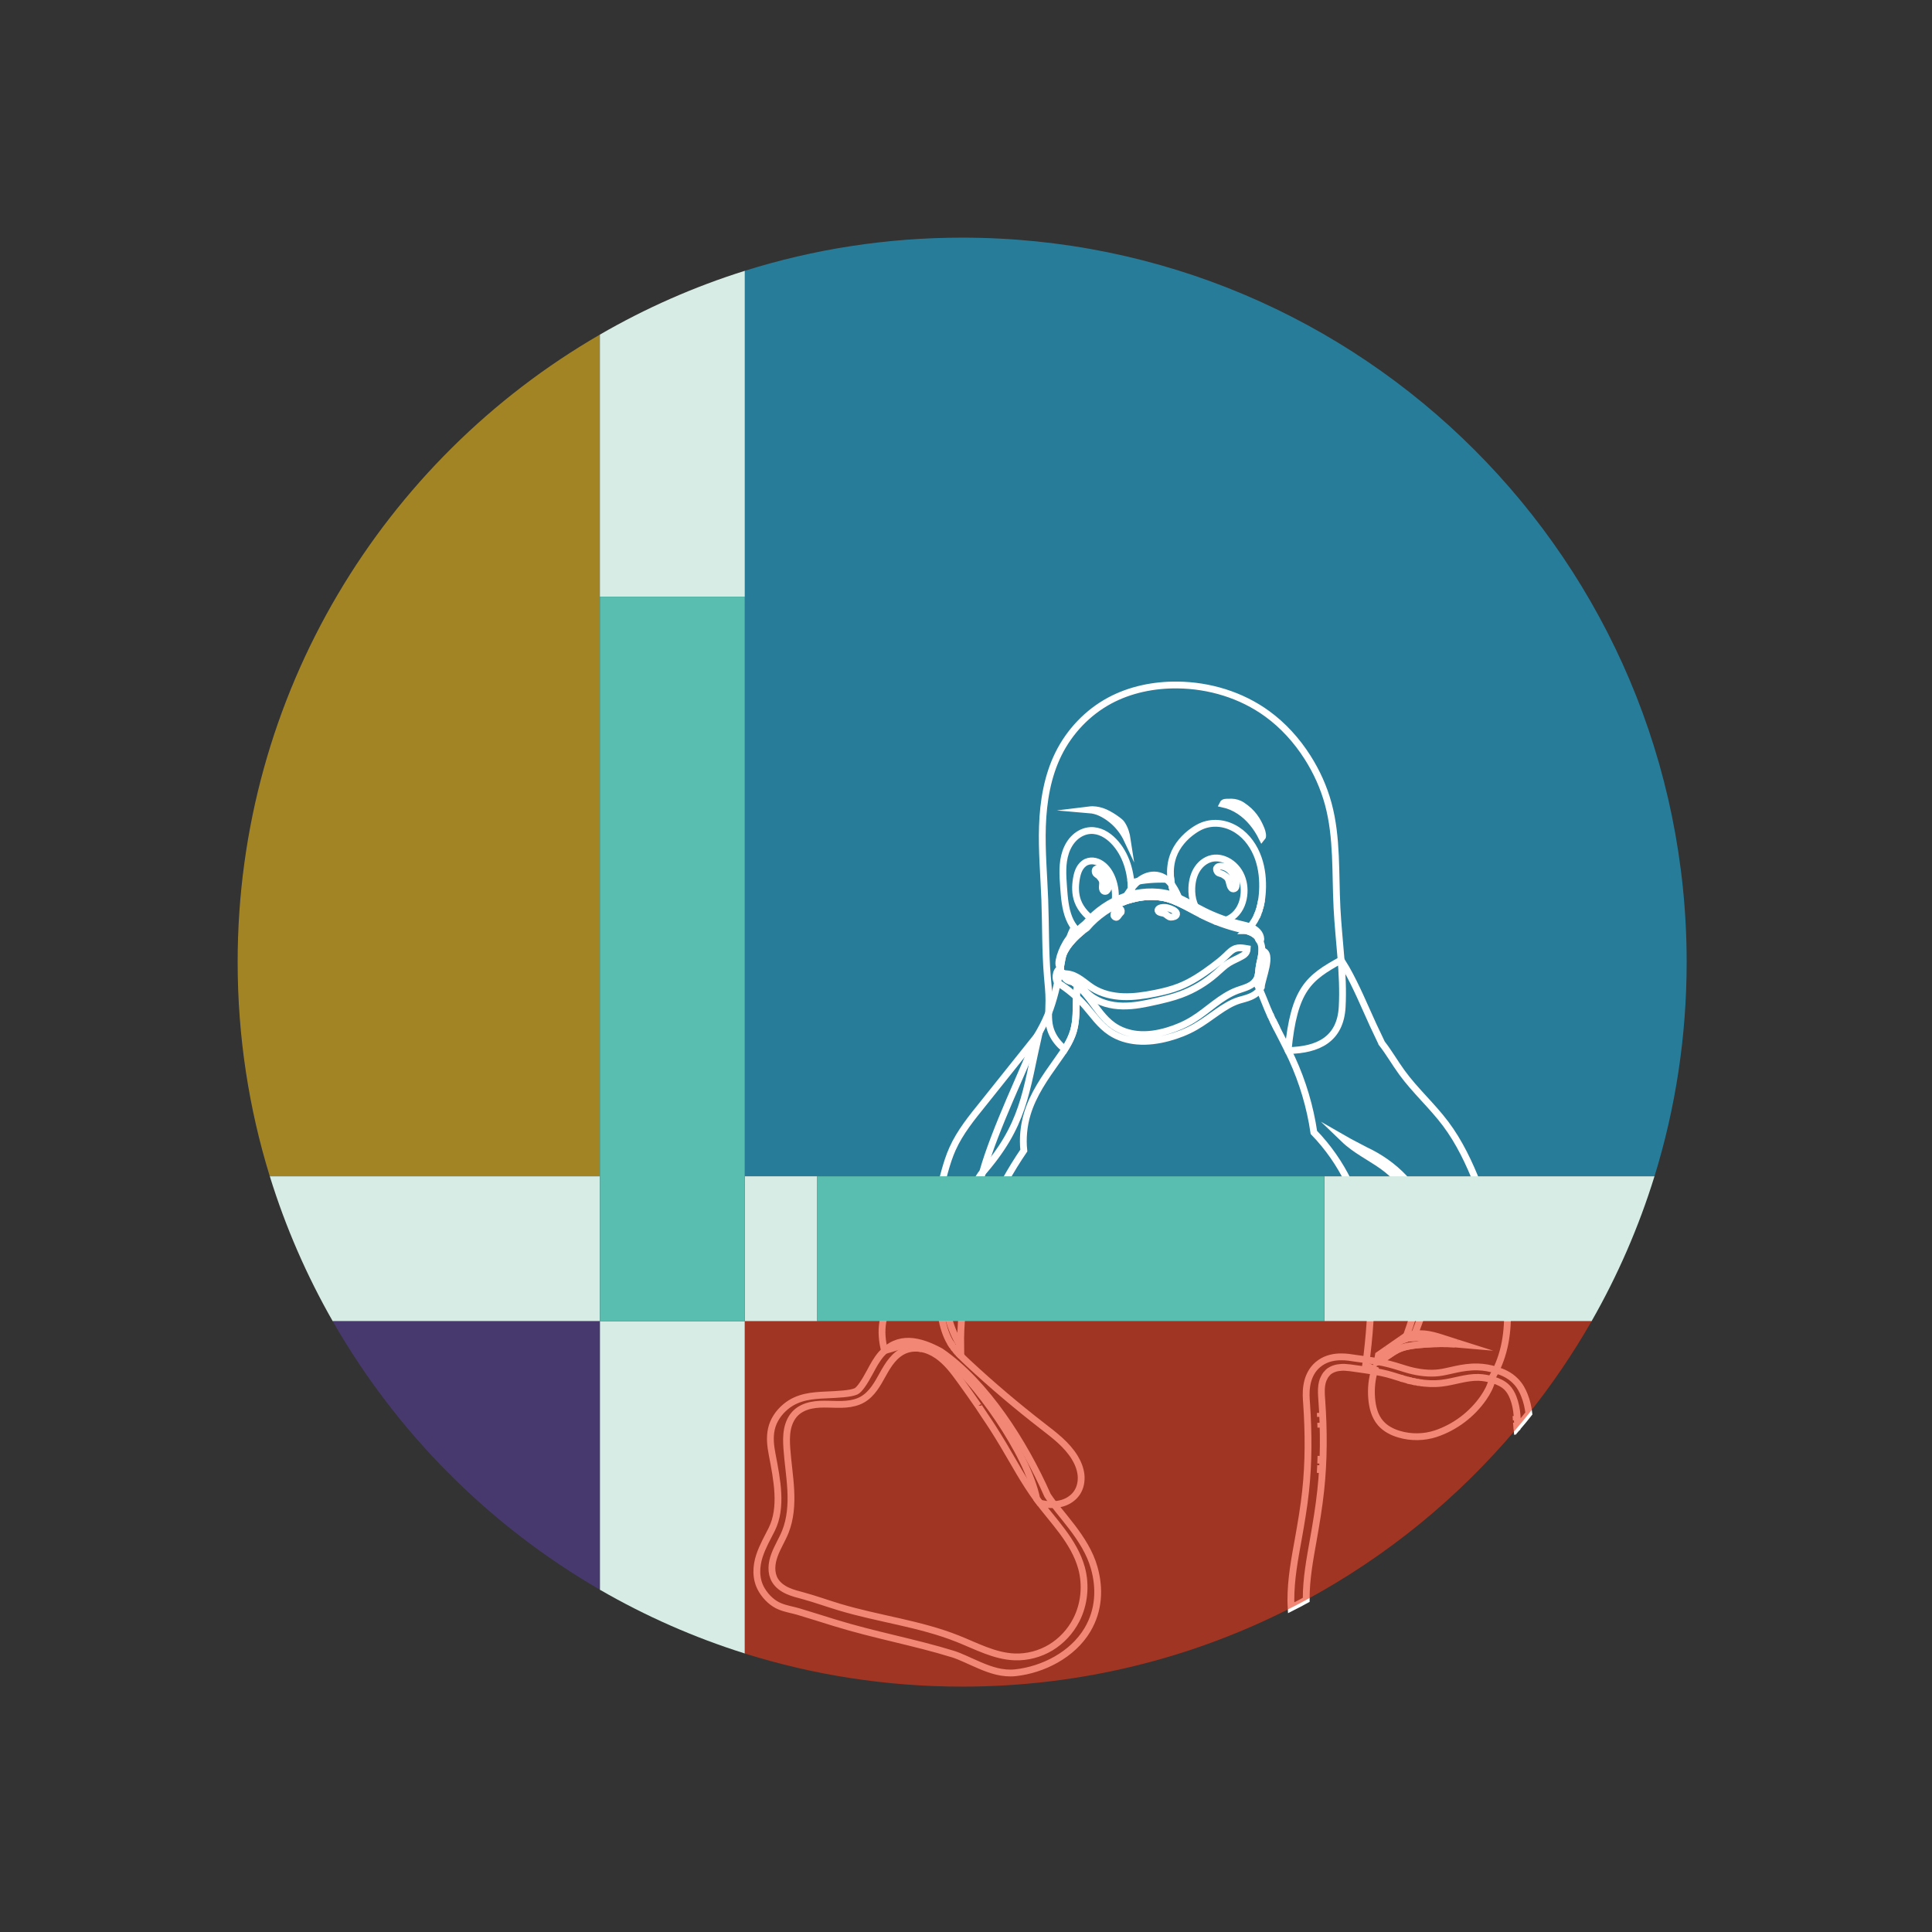 <?xml version="1.0" encoding="iso-8859-1"?>
<!-- Generator: Adobe Illustrator 16.0.0, SVG Export Plug-In . SVG Version: 6.00 Build 0)  -->
<!DOCTYPE svg PUBLIC "-//W3C//DTD SVG 1.1//EN" "http://www.w3.org/Graphics/SVG/1.1/DTD/svg11.dtd">
<svg version="1.1" id="&#x56FE;&#x5C42;_1" xmlns="http://www.w3.org/2000/svg" xmlns:xlink="http://www.w3.org/1999/xlink" x="0px"
	 y="0px" width="283.46px" height="283.46px" viewBox="0 0 283.46 283.46" style="enable-background:new 0 0 283.46 283.46;"
	 xml:space="preserve">
<rect x="0" y="0" width="283.46" height="283.46" fill="#333333" stroke="none"/>
<g>
	<path style="opacity:0.6;fill:#EEBA1D;" d="M88.013,49.095v123.487H39.585c-3.067-9.931-4.717-20.482-4.717-31.417
		C34.868,101.819,56.243,67.47,88.013,49.095z"/>
	<path style="fill:#D6ECE5;" d="M88.013,172.582v21.263H48.817c-3.81-6.668-6.922-13.793-9.232-21.263H88.013z"/>
	<path style="fill:#D6ECE5;" d="M109.275,193.845v48.75c-7.478-2.349-14.595-5.498-21.263-9.354v-39.396H109.275z"/>
	<path style="opacity:0.6;fill:#563C94;" d="M88.013,193.845v39.39c-16.29-9.42-29.85-23.047-39.195-39.39H88.013z"/>
	<path style="opacity:0.6;fill:#20AEE0;" d="M247.463,141.165c0,10.935-1.65,21.487-4.718,31.417h-133.47V39.734
		c10.065-3.165,20.782-4.867,31.89-4.867C199.868,34.867,247.463,82.462,247.463,141.165z"/>
	<path style="fill:#D6ECE5;" d="M109.275,39.734V87.54H88.013V49.095C94.681,45.232,101.798,42.082,109.275,39.734z"/>
	<rect x="109.275" y="172.582" style="fill:#D6ECE5;" width="10.627" height="21.263"/>
	<path id="path5925_1_" style="fill:none;stroke:#FFFFFF;stroke-miterlimit:10;" d="M170.554,129.002
		c-0.826-0.007-1.651,0.034-2.475,0.127c-0.718,0.083-1.436,0.215-2.142,0.393c0.038,0.407,0.059,0.813,0.066,1.223
		c0.004,0.403-0.011,0.809-0.04,1.212c1.813-0.504,3.752-0.598,5.545-0.054c0.393,0.118,0.773,0.271,1.149,0.438
		c-0.104-0.249-0.199-0.502-0.287-0.757c-0.281-0.815-0.49-1.673-0.587-2.537C171.374,129.022,170.964,129.004,170.554,129.002
		L170.554,129.002z"/>
	<path id="path5921_1_" style="fill:none;stroke:#FFFFFF;stroke-miterlimit:10;" d="M157.584,136.05
		c-0.504,1.022-0.899,2.11-1.228,3.217c0.179-0.299,0.384-0.585,0.604-0.854c0.434-0.532,0.916-1.024,1.438-1.471
		c-0.105-0.089-0.207-0.18-0.302-0.281C157.909,136.471,157.739,136.266,157.584,136.05L157.584,136.05z"/>
	<path id="path6020_1_" style="fill:none;stroke:#FFFFFF;stroke-miterlimit:10;" d="M155.593,142.257
		c-0.498,2.195-0.95,4.406-1.79,6.489c-0.461,1.147-1.034,2.232-1.664,3.292c-1.814,4.694-6.155,13.563-7.938,19.861
		c-0.802,2.367-1.633,4.726-2.623,7.02c-0.603,1.396-1.267,2.768-1.776,4.203c-1.169,3.29-1.501,6.92-0.616,10.296
		c0.355,1.356,0.902,2.662,1.617,3.87c0.047,0.076,0.1,0.154,0.147,0.231c-0.021-1.544,0.041-3.089,0.19-4.623
		c0.508-5.197,1.954-10.286,4.063-15.063c1.392-3.152,3.07-6.178,5.01-9.027c-0.187-1.798-0.014-3.632,0.504-5.365
		c0.854-2.862,2.605-5.354,4.337-7.787c1.002-1.402,2.024-2.845,2.48-4.507c0.426-1.557,0.328-3.196,0.39-4.808
		c0.021-0.585,0.068-1.169,0.165-1.745c-0.358-0.322-0.739-0.618-1.148-0.874c-0.212-0.133-0.432-0.255-0.634-0.403
		c-0.202-0.149-0.39-0.322-0.519-0.537c-0.059-0.1-0.102-0.207-0.132-0.319c-0.012-0.025-0.023-0.05-0.034-0.075
		C155.609,142.345,155.601,142.303,155.593,142.257z M139.417,196.975c0.1,0.17,0.208,0.333,0.319,0.492
		C139.625,197.308,139.517,197.145,139.417,196.975z M139.836,197.604c0.082,0.111,0.165,0.223,0.252,0.331
		C140.001,197.826,139.918,197.715,139.836,197.604z M134.276,197.8c-0.015,0-0.029,0.001-0.044,0.003
		c0.092-0.003,0.185-0.003,0.277,0C134.432,197.801,134.355,197.8,134.276,197.8L134.276,197.8z M134.211,197.803
		c-0.103,0.004-0.205,0.01-0.308,0.021C134.006,197.813,134.109,197.807,134.211,197.803z M134.564,197.804
		c0.093,0.006,0.188,0.012,0.279,0.022C134.752,197.815,134.657,197.81,134.564,197.804z M134.888,197.832
		c0.108,0.01,0.214,0.027,0.322,0.047C135.103,197.859,134.996,197.842,134.888,197.832z M140.208,198.084
		c0.098,0.117,0.197,0.232,0.3,0.35C140.405,198.316,140.306,198.201,140.208,198.084z M140.581,198.519
		c0.135,0.146,0.272,0.292,0.413,0.436C140.854,198.811,140.716,198.664,140.581,198.519z"/>
	<path id="path5917_1_" style="fill:none;stroke:#FFFFFF;stroke-miterlimit:10;" d="M193.71,207.283
		c0.009,0.196,0.018,0.393,0.026,0.589C193.728,207.676,193.719,207.479,193.71,207.283z"/>
	<path id="path5915_1_" style="fill:none;stroke:#FFFFFF;stroke-miterlimit:10;" d="M193.772,208.74
		c0.009,0.237,0.018,0.475,0.025,0.709C193.79,209.215,193.781,208.978,193.772,208.74z"/>
	<path id="path6289_1_" style="fill:none;stroke:#FFFFFF;stroke-miterlimit:10;" d="M185.092,132.048
		c-0.062,0.395-0.145,0.787-0.252,1.17C184.947,132.834,185.03,132.443,185.092,132.048z"/>
	<path id="path6287_1_" style="fill:none;stroke:#FFFFFF;stroke-miterlimit:10;" d="M184.801,133.354
		c-0.043,0.143-0.09,0.285-0.14,0.425C184.711,133.639,184.758,133.497,184.801,133.354z"/>
	<path id="path6285_1_" style="fill:none;stroke:#FFFFFF;stroke-miterlimit:10;" d="M184.611,133.923
		c-0.067,0.179-0.138,0.356-0.22,0.532C184.474,134.279,184.544,134.102,184.611,133.923z"/>
	<path id="path6283_1_" style="fill:none;stroke:#FFFFFF;stroke-miterlimit:10;" d="M183.85,136.94
		c0.087,0.05,0.169,0.104,0.246,0.164C184.019,137.047,183.937,136.99,183.85,136.94z"/>
	<path id="path6281_1_" style="fill:none;stroke:#FFFFFF;stroke-miterlimit:10;" d="M184.162,137.154
		c0.019,0.015,0.038,0.029,0.056,0.045C184.2,137.183,184.181,137.168,184.162,137.154z"/>
	<path id="path6279_1_" style="fill:none;stroke:#FFFFFF;stroke-miterlimit:10;" d="M184.31,137.286
		c0.017,0.013,0.031,0.028,0.046,0.042C184.341,137.313,184.326,137.299,184.31,137.286z"/>
	<path id="path6277_1_" style="fill:none;stroke:#FFFFFF;stroke-miterlimit:10;" d="M196.763,140.855
		c-4.749,2.623-6.899,4.23-7.777,13.272c0.193,0.395,0.384,0.788,0.568,1.189c1.579,3.434,2.665,7.093,3.216,10.831
		c2.068,2.138,3.792,4.604,5.086,7.279c3.759,7.77,3.725,16.822,2.702,25.395c-0.032,0.267-0.048,0.396-0.065,0.542
		c-0.031,0.253-0.062,0.476-0.128,0.935c0.463,0.246,0.908,0.458,1.344,0.65c-0.439,1.348-0.573,2.786-0.462,4.189
		c0.104,1.293,0.428,2.651,1.313,3.666c0.717,0.823,1.713,1.323,2.725,1.622c1.743,0.516,3.638,0.489,5.363-0.075l0,0h0.001
		c2.823-0.947,5.319-2.825,7.01-5.273c0.557-0.807,1.041-1.697,1.264-2.682c0.032-0.141,0.058-0.286,0.076-0.433
		c0.893-1.539,1.502-3.258,1.83-5.01c0.619-3.296,0.335-6.704-0.24-10.012c-0.785-4.506-2.106-8.915-3.788-13.171
		c-1.236-3.13-2.686-6.209-4.707-8.9c-1.979-2.635-4.472-4.852-6.41-7.516c-1.022-1.402-1.891-2.929-2.954-4.292
		c0-0.002,0-0.002,0-0.002c-0.431-0.888-0.855-1.778-1.268-2.676c-1.278-2.785-2.441-5.636-3.955-8.302
		C197.267,141.67,197.018,141.261,196.763,140.855L196.763,140.855z M197.079,167.036c1.073,0.617,2.184,1.172,3.279,1.75
		c4.203,1.967,7.764,5.442,9.093,9.9c1.949,5.83,0.133,11.983-2.068,17.473c-0.034,0.035-0.069,0.085-0.104,0.141
		c0.146-0.009,0.295-0.02,0.444-0.02c0.689-0.01,1.384,0.079,2.066,0.196c1.051,0.179,2.091,0.419,3.138,0.615
		c0.181,0.032,0.362,0.066,0.544,0.1c-0.295-0.018-0.589-0.029-0.884-0.041c-0.106-0.001-0.215-0.003-0.323-0.006
		c-0.233-0.004-0.468-0.007-0.702-0.007c-0.082,0-0.164,0-0.246,0c-0.322,0.003-0.646,0.009-0.97,0.021
		c-0.727,0.027-1.453,0.079-2.178,0.146c-0.216,0.019-0.431,0.042-0.646,0.068c-0.215,0.028-0.431,0.059-0.642,0.096
		c-0.003,0-0.003-0.002-0.003,0c-0.001,0-0.003,0-0.003,0.003c-0.391,0.065-0.777,0.158-1.151,0.281l0,0
		c-0.2,0.07-0.399,0.145-0.593,0.235c-0.094,0.044-0.187,0.094-0.277,0.141c-0.273,0.149-0.533,0.318-0.792,0.492
		c-0.346,0.233-0.685,0.475-1.039,0.694c-0.133,0.081-0.271,0.158-0.41,0.234c-0.001,0-0.001,0.002-0.003,0.002
		c-0.016,0.007-0.035,0.016-0.05,0.023c0.368-0.67,0.834-1.288,1.397-1.802c0.635-0.582,1.395-1.031,2.217-1.273
		c1.805-5.046,3.404-10.266,2.603-15.454c-0.563-3.639-2.376-7.138-5.268-9.46c-1.752-1.41-3.889-2.385-5.684-3.877
		C197.565,167.493,197.32,167.268,197.079,167.036L197.079,167.036z"/>
	<path id="path6275_1_" style="fill:none;stroke:#FFFFFF;stroke-miterlimit:10;" d="M186.352,148.848
		c0.037,0.083,0.076,0.167,0.114,0.248C186.428,149.015,186.389,148.931,186.352,148.848z"/>
	<path id="path6273_1_" style="fill:none;stroke:#FFFFFF;stroke-miterlimit:10;" d="M186.735,149.667
		c0.207,0.433,0.421,0.862,0.636,1.287C187.157,150.529,186.942,150.1,186.735,149.667z"/>
	<path id="path6269_1_" style="fill:none;stroke:#FFFFFF;stroke-miterlimit:10;" d="M205.553,202.204
		c0.082,0.026,0.166,0.053,0.248,0.075C205.719,202.257,205.635,202.23,205.553,202.204z"/>
	<path id="path6267_1_" style="fill:none;stroke:#FFFFFF;stroke-miterlimit:10;" d="M206.498,202.482
		c0.185,0.05,0.37,0.096,0.555,0.141C206.868,202.578,206.683,202.532,206.498,202.482z"/>
	<path id="path6265_1_" style="fill:none;stroke:#FFFFFF;stroke-miterlimit:10;" d="M207.29,202.675
		c0.113,0.024,0.226,0.048,0.339,0.07C207.516,202.723,207.403,202.699,207.29,202.675z"/>
	<path id="path6263_1_" style="fill:none;stroke:#FFFFFF;stroke-miterlimit:10;" d="M207.919,202.798
		c0.076,0.015,0.152,0.027,0.229,0.039C208.071,202.825,207.995,202.813,207.919,202.798z"/>
	<path id="path5923_1_" style="fill:none;stroke:#FFFFFF;stroke-miterlimit:10;" d="M208.54,202.895
		c0.032,0.006,0.063,0.009,0.095,0.012C208.603,202.903,208.572,202.9,208.54,202.895z"/>
	<path id="path5913_1_" style="fill:none;stroke:#FFFFFF;stroke-miterlimit:10;" d="M193.81,213.615
		c-0.011,0.375-0.023,0.747-0.037,1.124C193.786,214.362,193.799,213.99,193.81,213.615z"/>
	<path id="path29670-2_1_" style="fill:none;stroke:#FFFFFF;stroke-miterlimit:10;" d="M193.761,214.986
		c-0.018,0.381-0.035,0.758-0.059,1.137C193.726,215.744,193.743,215.367,193.761,214.986z"/>
	<path id="path28712-2_1_" style="fill:none;stroke:#FFFFFF;stroke-miterlimit:10;" d="M172.761,100.501
		c-3.445-0.037-6.93,0.66-9.964,2.294c-3.224,1.738-5.863,4.518-7.491,7.798c-1.626,3.278-2.238,6.978-2.361,10.638
		c-0.121,3.59,0.21,7.18,0.345,10.771c0.139,3.737,0.064,7.48,0.373,11.207c0.1,1.2,0.239,2.4,0.234,3.605
		c-0.004,1.315-0.177,2.658,0.152,3.935c0.22,0.848,0.661,1.635,1.238,2.294c0.285,0.328,0.604,0.622,0.946,0.886
		c0.551-0.874,1.028-1.787,1.301-2.781c0.426-1.557,0.328-3.196,0.39-4.808c0.021-0.585,0.068-1.169,0.165-1.745
		c-0.358-0.322-0.739-0.618-1.148-0.874c-0.212-0.133-0.432-0.255-0.634-0.403c-0.202-0.149-0.39-0.322-0.519-0.537
		c-0.059-0.1-0.102-0.207-0.132-0.319c-0.012-0.025-0.023-0.05-0.034-0.075c-0.029-0.089-0.041-0.185-0.041-0.278
		c-0.001-0.191,0.044-0.377,0.082-0.564c0.052-0.245,0.091-0.497,0.137-0.745c0.045-0.25,0.101-0.498,0.18-0.737
		c0.207-0.608,0.574-1.15,0.981-1.649c0.102-0.123,0.204-0.244,0.31-0.361c0.032-0.037,0.064-0.07,0.095-0.106
		c0.076-0.083,0.152-0.164,0.23-0.247c0.036-0.037,0.073-0.075,0.111-0.113c0.083-0.084,0.17-0.167,0.258-0.249
		c0.026-0.026,0.053-0.051,0.08-0.076c0.116-0.108,0.233-0.215,0.354-0.318c-0.105-0.089-0.207-0.18-0.302-0.281
		c-0.544-0.552-0.951-1.233-1.242-1.949c-0.579-1.441-0.693-3.02-0.805-4.568c-0.124-1.71-0.246-3.475,0.298-5.1
		c0.271-0.813,0.712-1.579,1.339-2.164c0.625-0.585,1.444-0.98,2.301-1.027c0.642-0.035,1.288,0.125,1.865,0.409
		c0.577,0.287,1.088,0.691,1.536,1.154c0.926,0.951,1.591,2.142,2.006,3.403c0.416,1.264,0.589,2.597,0.609,3.927
		c0.004,0.403-0.011,0.809-0.04,1.212h0.003c0.091-0.025,0.185-0.047,0.277-0.069c0.152-0.038,0.305-0.076,0.46-0.109
		c0.203-0.043,0.408-0.083,0.615-0.116c0.016-0.001,0.032-0.004,0.05-0.007c0.22-0.033,0.439-0.06,0.66-0.08
		c0.012,0,0.023,0,0.035-0.002c0.444-0.038,0.888-0.047,1.332-0.025c0.024,0.001,0.05,0.001,0.074,0.003
		c0.207,0.012,0.412,0.031,0.617,0.055c0.056,0.006,0.111,0.015,0.167,0.023c0.05,0.006,0.1,0.013,0.149,0.022
		c0.079,0.012,0.156,0.028,0.234,0.041c0.047,0.011,0.092,0.017,0.141,0.027c0.085,0.019,0.17,0.037,0.253,0.059
		c0.037,0.007,0.073,0.015,0.11,0.024c0.121,0.03,0.243,0.065,0.366,0.102c0.388,0.118,0.766,0.269,1.138,0.433
		c0.003,0,0.008,0.003,0.012,0.004c-0.104-0.249-0.199-0.502-0.287-0.757c-0.665-1.931-0.93-4.083-0.24-6.007
		c0.548-1.526,1.667-2.805,3.005-3.724c0.414-0.286,0.854-0.538,1.321-0.721c0.823-0.319,1.729-0.411,2.603-0.29
		c0.875,0.12,1.716,0.449,2.455,0.93c1.484,0.958,2.533,2.498,3.113,4.167c0.533,1.534,0.691,3.183,0.601,4.807
		c-0.072,1.272-0.301,2.551-0.837,3.709c-0.366,0.79-0.886,1.518-1.539,2.09c0,0,0.003,0,0.004,0
		c0.11,0.032,0.219,0.067,0.327,0.103c0.124,0.044,0.247,0.091,0.367,0.144c0.102,0.045,0.201,0.093,0.299,0.149l0,0
		c0.242,0.14,0.465,0.313,0.629,0.532l0,0c0.032,0.044,0.063,0.09,0.091,0.138c0.023,0.04,0.044,0.079,0.062,0.122
		c0.001,0,0.001,0,0.001,0.002c0.02,0.042,0.034,0.082,0.049,0.124c0.006,0.007,0.009,0.01,0.013,0.018
		c0.217,0.28,0.349,0.621,0.407,0.97c0.062,0.351,0.055,0.71,0.012,1.062c-0.083,0.706-0.305,1.388-0.396,2.093
		c-0.069,0.542-0.066,1.113-0.305,1.608c-0.062,0.123-0.137,0.239-0.223,0.349c0.173,0.296,0.334,0.603,0.48,0.911
		c0.481,1.011,0.859,2.068,1.295,3.1c0.889,2.109,2.01,4.109,3.021,6.161c4.476-0.072,7.672-1.691,7.938-6.384
		c0.264-4.848-0.513-9.688-0.759-14.536c-0.263-5.12,0.056-10.338-1.286-15.283c-0.655-2.411-1.698-4.713-3.04-6.82
		c-1.573-2.471-3.569-4.683-5.939-6.401C182.117,101.964,177.433,100.552,172.761,100.501z M180.699,117.685
		c0.524,0.022,1.031,0.139,1.568,0.497c1.496,0.992,2.221,2.127,2.782,3.511c0.152,0.379,0.3,1.022,0.12,1.222
		c-0.77-1.559-1.865-2.96-3.308-3.918c-0.746-0.496-1.582-0.856-2.457-1.044c0.14-0.291,0.495-0.248,0.764-0.26
		C180.349,117.683,180.526,117.678,180.699,117.685z M160.292,118.791c0.62,0.01,1.238,0.16,1.795,0.399
		c0.636,0.277,1.286,0.686,1.857,1.11c0.232,0.174,0.475,0.353,0.627,0.583c0.473,0.704,0.704,1.509,0.829,2.342
		c-0.506-1.08-1.254-2.099-2.261-2.925c-0.542-0.444-1.148-0.833-1.784-1.11c-0.467-0.201-0.981-0.334-1.498-0.378
		c0.057-0.007,0.114-0.007,0.171-0.011C160.118,118.796,160.204,118.788,160.292,118.791z"/>
	<path id="path8633_1_" style="fill:none;stroke:#FFFFFF;stroke-miterlimit:10;" d="M143.51,206.232
		c1.478,2.265,1.63,2.381,2.869,4.391c0.485,0.788,0.6,0.977,0.852,1.4c1.588,2.661,3.048,5.411,4.884,7.908
		c1.199,1.631,2.552,3.143,3.756,4.77c1.204,1.625,2.271,3.39,2.807,5.341c0.694,2.537,0.425,5.331-0.781,7.667
		c-0.851,1.644-2.153,3.053-3.736,4.01c-1.585,0.952-3.447,1.448-5.294,1.378c-2.938-0.109-5.624-1.58-8.355-2.667
		c-5.566-2.217-11.611-2.912-17.348-4.638c-1.764-0.53-3.499-1.159-5.273-1.648c-0.79-0.215-1.589-0.405-2.335-0.744
		c-0.745-0.34-1.441-0.841-1.856-1.545c-0.321-0.545-0.457-1.189-0.447-1.821c0.009-0.633,0.156-1.257,0.371-1.852
		c0.431-1.188,1.126-2.265,1.597-3.44c0.766-1.916,0.905-4.028,0.8-6.093c-0.103-2.061-0.437-4.105-0.578-6.167
		c-0.063-0.918-0.087-1.852,0.088-2.755c0.174-0.907,0.565-1.792,1.23-2.431c0.612-0.59,1.424-0.94,2.256-1.113
		c0.832-0.176,1.69-0.183,2.54-0.162c0.85,0.019,1.702,0.064,2.549-0.005c0.847-0.07,1.698-0.261,2.436-0.684
		c0.702-0.398,1.276-0.996,1.75-1.649c0.475-0.655,0.861-1.368,1.254-2.073c0.394-0.706,0.802-1.409,1.318-2.031
		c0.516-0.621,1.148-1.165,1.895-1.473c0.769-0.319,1.634-0.379,2.452-0.227c0.818,0.149,1.591,0.504,2.279,0.971
		c1.377,0.935,2.397,2.297,3.374,3.644c0.898,1.237,1.782,2.482,2.646,3.744C143.509,206.235,143.51,206.234,143.51,206.232
		 M138.021,198.29c-3.127-1.691-6.236-2.452-8.754,0.415c-0.681,0.813-1.145,1.685-1.572,2.485
		c-0.851,1.603-1.611,2.735-2.113,2.953c-0.832,0.359-2.519,0.434-4.397,0.523c-1.878,0.088-4.087,0.199-5.911,1.718
		c-1.062,0.882-1.824,2.039-2.096,3.284c-0.273,1.242-0.132,2.442,0.111,3.717c0.713,3.736,1.531,7.785-0.059,10.995
		c-0.563,1.138-1.319,2.42-1.805,3.892c-0.485,1.477-0.65,3.372,0.352,5.035c0.685,1.132,1.649,1.967,2.614,2.364
		c0.964,0.396,1.735,0.484,2.713,0.768c1.231,0.357,4.039,1.251,5.276,1.63c6.098,1.878,11.641,2.829,17.455,4.62
		c1.074,0.333,2.457,1.042,3.982,1.685c1.525,0.642,3.256,1.259,5.201,1.045c3.998-0.441,8.346-2.622,10.528-6.292
		c1.712-2.881,1.85-6.094,0.982-9.142c-1.24-4.374-5.071-7.842-6.832-10.584C150.274,211.657,144.661,202.848,138.021,198.29z"/>
	<path id="path3732_1_" style="fill:none;stroke:#FFFFFF;stroke-miterlimit:10;" d="M222.446,207.934
		c-0.007-0.068-0.016-0.136-0.022-0.203l0.045,0.638C222.461,208.226,222.453,208.083,222.446,207.934z M222.559,209.531
		l-0.067-0.817c0.015,0.276,0.03,0.547,0.06,0.824c0.008,0.067,0.016,0.135,0.023,0.202L222.559,209.531z M223.661,204.716
		c-0.271-0.689-0.659-1.448-1.327-2.115c-0.87-0.877-1.897-1.305-2.783-1.574c-0.015-0.009-0.037-0.009-0.052-0.016
		c-0.848-0.263-1.756-0.436-2.693-0.458c-2.339-0.052-4.199,0.683-5.699,0.855c-1.388,0.165-2.873-0.007-4.343-0.397
		c-0.877-0.24-1.845-0.585-2.947-0.87c-0.563-0.15-1.117-0.263-1.665-0.359c-0.03-0.016-0.06-0.016-0.083-0.016h-0.007
		c-0.54-0.104-1.073-0.188-1.59-0.263c-0.563-0.075-1.11-0.149-1.644-0.225c-0.576-0.09-1.274-0.21-2.076-0.203
		c-0.121,0-0.233,0-0.354,0.008c-0.989,0.053-2.107,0.33-3.06,1.147c-0.825,0.705-1.261,1.613-1.485,2.475
		c-0.015,0.046-0.029,0.091-0.037,0.144c-0.037,0.157-0.067,0.314-0.09,0.479c-0.158,1.021-0.075,1.905-0.023,2.625
		c0.293,4.305,0.309,8.603-0.149,12.825c-0.248,2.325-0.652,4.672-1.072,7.035c-0.518,2.85-1.095,5.843-1.088,8.992
		c0,0.353,0.016,0.712,0.037,1.087c0.743-0.375,1.479-0.757,2.213-1.162v-0.172c-0.007-2.918,0.54-5.813,1.05-8.686
		c0.42-2.393,0.825-4.784,1.08-7.2c0.473-4.387,0.473-8.819,0.157-13.223c-0.007-0.067-0.007-0.142-0.015-0.217
		c-0.007-0.143-0.022-0.285-0.029-0.428c-0.016-0.285-0.023-0.577-0.016-0.855c0-0.09,0.008-0.164,0.008-0.247
		c0.008-0.157,0.022-0.308,0.045-0.465c0.022-0.135,0.053-0.27,0.082-0.405c0.008-0.03,0.016-0.052,0.023-0.082
		c0.015-0.046,0.029-0.09,0.045-0.136c0.007-0.03,0.015-0.052,0.022-0.082c0.021-0.053,0.044-0.112,0.067-0.173
		c0,0,0-0.007,0.007-0.015c0.113-0.277,0.263-0.532,0.45-0.757v-0.009c0.082-0.097,0.173-0.194,0.27-0.284
		c0.525-0.442,1.216-0.638,1.898-0.675c0.172-0.016,0.345-0.016,0.51-0.008c0.51,0.022,1.02,0.097,1.529,0.173
		c0.938,0.135,1.875,0.255,2.806,0.419c0.652,0.105,1.306,0.24,1.942,0.405c0.982,0.263,1.942,0.608,2.926,0.87
		c0.262,0.075,0.524,0.135,0.794,0.195c0.263,0.06,0.525,0.105,0.796,0.149c1.14,0.195,2.295,0.248,3.442,0.113
		c1.808-0.21,3.569-0.893,5.392-0.848c0.676,0.022,1.343,0.135,1.988,0.33c0.074,0.015,0.142,0.037,0.217,0.06
		c0.728,0.225,1.44,0.556,1.98,1.103c0.404,0.413,0.689,0.93,0.9,1.47c0.322,0.811,0.487,1.666,0.563,2.527
		c0.007,0.067,0.007,0.144,0.015,0.211c0.038,0.524,0.045,1.05,0.104,1.574c0.556-0.651,1.096-1.313,1.621-1.979
		C224.217,206.508,224.014,205.601,223.661,204.716z M222.551,209.538l0.008-0.007l-0.067-0.817
		C222.506,208.99,222.521,209.261,222.551,209.538z M222.424,207.73l0.045,0.638c-0.008-0.143-0.016-0.285-0.022-0.435
		C222.439,207.865,222.431,207.798,222.424,207.73z M222.446,207.934c-0.007-0.068-0.016-0.136-0.022-0.203l0.045,0.638
		C222.461,208.226,222.453,208.083,222.446,207.934z M222.559,209.531l-0.067-0.817c0.015,0.276,0.03,0.547,0.06,0.824
		c0.008,0.067,0.016,0.135,0.023,0.202L222.559,209.531z M222.446,207.934c-0.007-0.068-0.016-0.136-0.022-0.203l0.045,0.638
		C222.461,208.226,222.453,208.083,222.446,207.934z M222.559,209.531l-0.067-0.817c0.015,0.276,0.03,0.547,0.06,0.824
		c0.008,0.067,0.016,0.135,0.023,0.202L222.559,209.531z"/>
	<path id="path28849-2_1_" style="fill:none;stroke:#FFFFFF;stroke-miterlimit:10;" d="M166.256,130.043
		c-0.624,0.75-1.109,1.604-1.684,2.394c3.258-1.346,4.813-1.752,8.994,0.337c-0.417-0.53-0.651-1.181-0.943-1.791
		c-0.306-0.641-0.691-1.257-1.21-1.742C169.654,127.675,167.615,128.42,166.256,130.043L166.256,130.043z"/>
	<path id="path14967-1-0_1_" style="fill:none;stroke:#FFFFFF;stroke-miterlimit:10;" d="M152.425,151.679
		c-1.338,1.672-2.674,3.34-4.005,5.016c-1.374,1.726-2.744,3.45-4.128,5.168c-1.698,2.104-3.436,4.226-4.541,6.694
		c-0.95,2.122-1.399,4.426-2.051,6.656c-0.738,2.534-1.742,4.983-2.869,7.37c-1.04,2.204-2.187,4.356-3.335,6.507
		c-0.835,1.563-1.685,3.162-1.974,4.91c-0.229,1.383-0.096,2.811,0.256,4.167c2.855-0.75,4.32-1.923,8.116,0.141
		c5.363,4.28,12.855,14.902,14.22,21.624c0.149,0.202,0.299,0.401,0.452,0.6c0.541,0.135,1.093,0.221,1.652,0.229
		c0.735,0.015,1.479-0.108,2.15-0.402c0.674-0.295,1.274-0.771,1.675-1.388c0.492-0.759,0.659-1.7,0.56-2.602
		c-0.099-0.896-0.45-1.753-0.919-2.525c-1.149-1.884-2.963-3.249-4.709-4.6c-3.77-2.919-7.413-6-10.901-9.246
		c-0.984-0.918-1.97-1.866-2.657-3.023c-0.671-1.125-1.032-2.408-1.277-3.695c-0.673-3.532-0.501-7.25,0.701-10.637
		c0.471-1.327,1.092-2.593,1.69-3.867c1.04-2.204,2.022-4.451,3.388-6.472C150.331,165.055,150.469,160.295,152.425,151.679z"/>
	<path id="path8561_1_" style="fill:none;stroke:#FFFFFF;stroke-miterlimit:10;" d="M178.57,125.883
		c-0.118-0.005-0.235-0.005-0.354,0.003c-0.502,0.035-0.991,0.208-1.418,0.477c-0.428,0.267-0.789,0.631-1.075,1.046
		c-0.569,0.83-0.821,1.849-0.861,2.855c-0.03,0.755,0.053,1.522,0.304,2.234c0.226,0.645,0.593,1.244,1.091,1.709
		c0.806,0.22,1.526,0.472,2.089,0.957c0.067,0.007,0.135,0.016,0.202,0.019c0.773,0.037,1.556-0.186,2.191-0.629
		c0.509-0.353,0.914-0.836,1.206-1.381c0.291-0.544,0.466-1.147,0.545-1.757c0.142-1.078-0.02-2.208-0.518-3.176
		c-0.498-0.968-1.346-1.765-2.367-2.14C179.273,125.978,178.924,125.901,178.57,125.883L178.57,125.883z M179.065,127.088
		c0.075-0.003,0.149,0.001,0.216,0.01c0.578,0.073,1.157,0.465,1.513,0.99c0.393,0.579,0.799,1.466,0.507,2.117
		c-0.074,0.167-0.306,0.264-0.458,0.199c-0.489-0.208-0.395-1.129-0.741-1.574c-0.184-0.231-0.436-0.382-0.676-0.528
		c-0.246-0.153-0.595-0.12-0.782-0.36c-0.114-0.145-0.218-0.399-0.133-0.573C178.607,127.168,178.842,127.097,179.065,127.088z"/>
	<path id="path8579_1_" style="fill:none;stroke:#FFFFFF;stroke-miterlimit:10;" d="M160.033,126.317
		c-0.225,0.017-0.444,0.07-0.649,0.163c-0.451,0.206-0.801,0.597-1.031,1.038c-0.229,0.44-0.347,0.933-0.429,1.421
		c-0.181,1.082-0.185,2.214,0.186,3.242c0.245,0.682,0.649,1.297,1.14,1.827c0.321,0.346,0.688,0.662,1.113,0.867
		c0.835-0.35,2.018-1.714,3.087-1.916c0.314-1.175,0.246-2.438-0.114-3.601c-0.275-0.897-0.735-1.761-1.455-2.367
		c-0.343-0.289-0.744-0.515-1.179-0.618C160.482,126.32,160.257,126.3,160.033,126.317L160.033,126.317z M161.026,127.451
		c0.162-0.003,0.344,0.063,0.48,0.136c0.478,0.252,0.864,0.758,1.021,1.29c0.173,0.584,0.27,1.419-0.167,1.832
		c-0.111,0.104-0.338,0.103-0.452,0c-0.36-0.331-0.017-1.019-0.19-1.486c-0.09-0.242-0.261-0.446-0.427-0.644
		c-0.17-0.201-0.479-0.294-0.571-0.543c-0.057-0.157-0.074-0.389,0.047-0.495C160.837,127.476,160.93,127.452,161.026,127.451
		L161.026,127.451z"/>
	<path id="path8549_1_" style="fill:none;stroke:#FFFFFF;stroke-miterlimit:10;" d="M165.154,131.475
		c-2.267,0.788-4.313,2.187-5.87,4.009c-0.867,0.717-1.7,1.475-2.493,2.274c-1.078,1.441-1.873,3.965-1.188,4.101
		c0.018-0.107,0.038-0.209,0.06-0.316c0.102-0.495,0.157-1.001,0.316-1.481c0.207-0.608,0.574-1.15,0.981-1.649
		c0.711-0.873,1.55-1.639,2.483-2.266c1.533-1.802,3.554-3.184,5.787-3.959c2.013-0.699,4.239-0.899,6.277-0.284
		c0.911,0.276,1.767,0.71,2.605,1.159c0.816,0.439,1.623,0.894,2.452,1.306c1.67,0.827,3.43,1.474,5.24,1.91
		c0.59,0.144,1.19,0.267,1.744,0.513c0.404,0.179,0.793,0.437,1.019,0.819c0.18,0.447,0.366,0.633,0.419,0.148
		c-0.047-0.807-0.688-1.376-1.339-1.671c-0.588-0.259-1.201-0.382-1.784-0.524c-1.795-0.434-3.538-1.074-5.191-1.893
		c-0.822-0.409-1.628-0.864-2.446-1.303c-0.843-0.452-1.713-0.892-2.65-1.176C169.414,130.61,167.085,130.817,165.154,131.475
		L165.154,131.475z"/>
	<path id="path8535_1_" style="fill:none;stroke:#FFFFFF;stroke-miterlimit:10;" d="M185.142,139.496
		c-0.004,0.136-0.015,0.274-0.029,0.41c-0.083,0.706-0.305,1.388-0.398,2.093c-0.067,0.542-0.064,1.113-0.303,1.608
		c-0.249,0.513-0.734,0.874-1.25,1.116c-0.517,0.243-1.073,0.387-1.608,0.584c-2.449,0.906-4.308,2.914-6.533,4.283
		c-1.169,0.722-2.444,1.267-3.763,1.655c-1.423,0.419-2.917,0.657-4.392,0.509c-1.257-0.126-2.493-0.539-3.527-1.266
		c-1.465-1.025-2.435-2.595-3.53-4.009c-0.817-1.053-1.737-2.05-2.867-2.76c-0.212-0.133-0.432-0.255-0.634-0.403
		c-0.202-0.149-0.39-0.322-0.519-0.537c-0.059-0.1-0.102-0.207-0.132-0.319c-0.012-0.025-0.023-0.05-0.034-0.075
		c-0.029-0.089-0.041-0.185-0.041-0.278c0-0.015,0.003-0.029,0.003-0.042c-0.803,0.386-0.774,1.735-0.396,2.127
		c1.521,0.938,2.9,2.104,4.076,3.449c1.084,1.236,2.089,2.771,3.677,3.819c1.166,0.769,2.517,1.161,3.86,1.281
		c1.586,0.142,3.158-0.091,4.642-0.49c1.362-0.367,2.695-0.885,3.935-1.594c2.334-1.337,4.186-3.182,6.396-3.886
		c0.485-0.153,1.063-0.269,1.666-0.525c0.302-0.126,0.61-0.292,0.896-0.524c0.284-0.229,0.543-0.522,0.722-0.885
		C185.076,143.741,186.885,139.729,185.142,139.496L185.142,139.496z"/>
	<path id="path8591_1_" style="fill:none;stroke:#FFFFFF;stroke-miterlimit:10;" d="M181.962,139.061
		c-0.225-0.004-0.447,0.023-0.659,0.089c-0.28,0.089-0.53,0.252-0.756,0.439c-0.229,0.188-0.433,0.397-0.644,0.605
		c-0.622,0.599-1.305,1.132-1.998,1.65c-1.527,1.139-3.123,2.214-4.894,2.911c-1.157,0.457-2.372,0.747-3.591,0.989
		c-1.535,0.306-3.095,0.543-4.658,0.481c-1.563-0.06-3.139-0.432-4.462-1.266c-0.598-0.379-1.137-0.845-1.72-1.247
		s-1.23-0.743-1.934-0.824c-0.156-0.016-0.314-0.023-0.469-0.053c-0.05-0.01-0.1-0.027-0.149-0.044
		c-0.018,0.114-0.009,0.233,0.028,0.343c0.221,0.592,0.709,0.814,1.305,0.941c0.387,0.09,0.79,0.354,1.18,0.704
		c0.394,0.354,0.791,0.806,1.304,1.222c1.393,1.134,3.176,1.57,4.873,1.601c1.692,0.026,3.31-0.322,4.86-0.672
		c1.215-0.272,2.461-0.564,3.682-1.016c1.876-0.691,3.613-1.735,5.116-3.044c0.682-0.594,1.271-1.186,1.909-1.584
		c0.563-0.356,1.283-0.622,2.019-1.055c0.067-0.041,0.159-0.095,0.264-0.182c0.106-0.089,0.226-0.213,0.313-0.391
		c0.08-0.157,0.112-0.319,0.117-0.47c-0.123-0.021-0.245-0.044-0.368-0.063C182.411,139.09,182.185,139.063,181.962,139.061
		L181.962,139.061z"/>
	<path id="path8597_1_" style="fill:none;stroke:#FFFFFF;stroke-miterlimit:10;" d="M170.662,133.132
		c-0.207,0.01-0.4,0.051-0.576,0.149c-0.106,0.059-0.226,0.204-0.188,0.322c0.111,0.357,0.687,0.299,1.021,0.472
		c0.293,0.15,0.529,0.48,0.858,0.491c0.315,0.007,0.811-0.114,0.85-0.425c0.056-0.413-0.548-0.671-0.935-0.825
		C171.381,133.198,171.008,133.111,170.662,133.132L170.662,133.132z M164.2,133.384c-0.42,0.057-0.938,0.681-0.735,1.021
		c0.063,0.107,0.257,0.242,0.387,0.169c0.198-0.107,0.362-0.498,0.577-0.65c0.143-0.1,0.11-0.474-0.057-0.529
		C164.317,133.376,164.262,133.376,164.2,133.384L164.2,133.384z"/>
	<path id="path6521_1_" style="fill:none;stroke:#FFFFFF;stroke-miterlimit:10;" d="M213.768,197.009l-2.143-0.688
		c-0.864-0.278-1.739-0.539-2.642-0.618c-0.903-0.081-1.823,0.016-2.684,0.299l0,0l-0.741,0.513"/>
	<path id="path6519_1_" style="fill:none;stroke:#FFFFFF;stroke-miterlimit:10;" d="M202.23,199.743
		c0.271-0.129,0.535-0.272,0.791-0.428c0.708-0.437,1.356-0.971,2.108-1.327c0.943-0.445,1.998-0.587,3.036-0.684
		c0.727-0.067,1.453-0.119,2.18-0.146c1.415-0.052,2.836-0.014,4.248,0.112l-0.826-0.262"/>
	<path id="path6517_1_" style="fill:none;stroke:#FFFFFF;stroke-miterlimit:10;" d="M203.476,197.958l-1.231,0.853l-0.19,1.017
		c0.06-0.026,0.118-0.053,0.177-0.084"/>
	<path id="path29714-3-9-3-8-1_1_" style="fill:none;stroke:#FFFFFF;stroke-miterlimit:10;" d="M205.559,196.514l-2.083,1.444"/>
	<path style="fill:#D6ECE5;" d="M242.745,172.582c-2.31,7.47-5.423,14.595-9.232,21.263h-39.202v-21.263H242.745z"/>
	<g>
		<rect x="88.013" y="87.54" style="fill:#59BEAF;" width="21.263" height="106.305"/>
		<rect x="119.903" y="172.582" style="fill:#59BEAF;" width="74.408" height="21.263"/>
	</g>
	<path style="opacity:0.6;fill:#E83818;" d="M233.509,193.849c-2.723,4.755-5.798,9.277-9.194,13.537
		c-0.525,0.667-1.065,1.328-1.621,1.979c-0.037,0.053-0.082,0.113-0.135,0.166l-0.008,0.007
		c-8.587,10.223-19.072,18.795-30.907,25.192c-0.734,0.405-1.47,0.787-2.213,1.162c-14.481,7.396-30.892,11.565-48.262,11.565
		c-11.108,0-21.825-1.702-31.89-4.859v-48.75H233.509z"/>
</g>
</svg>
